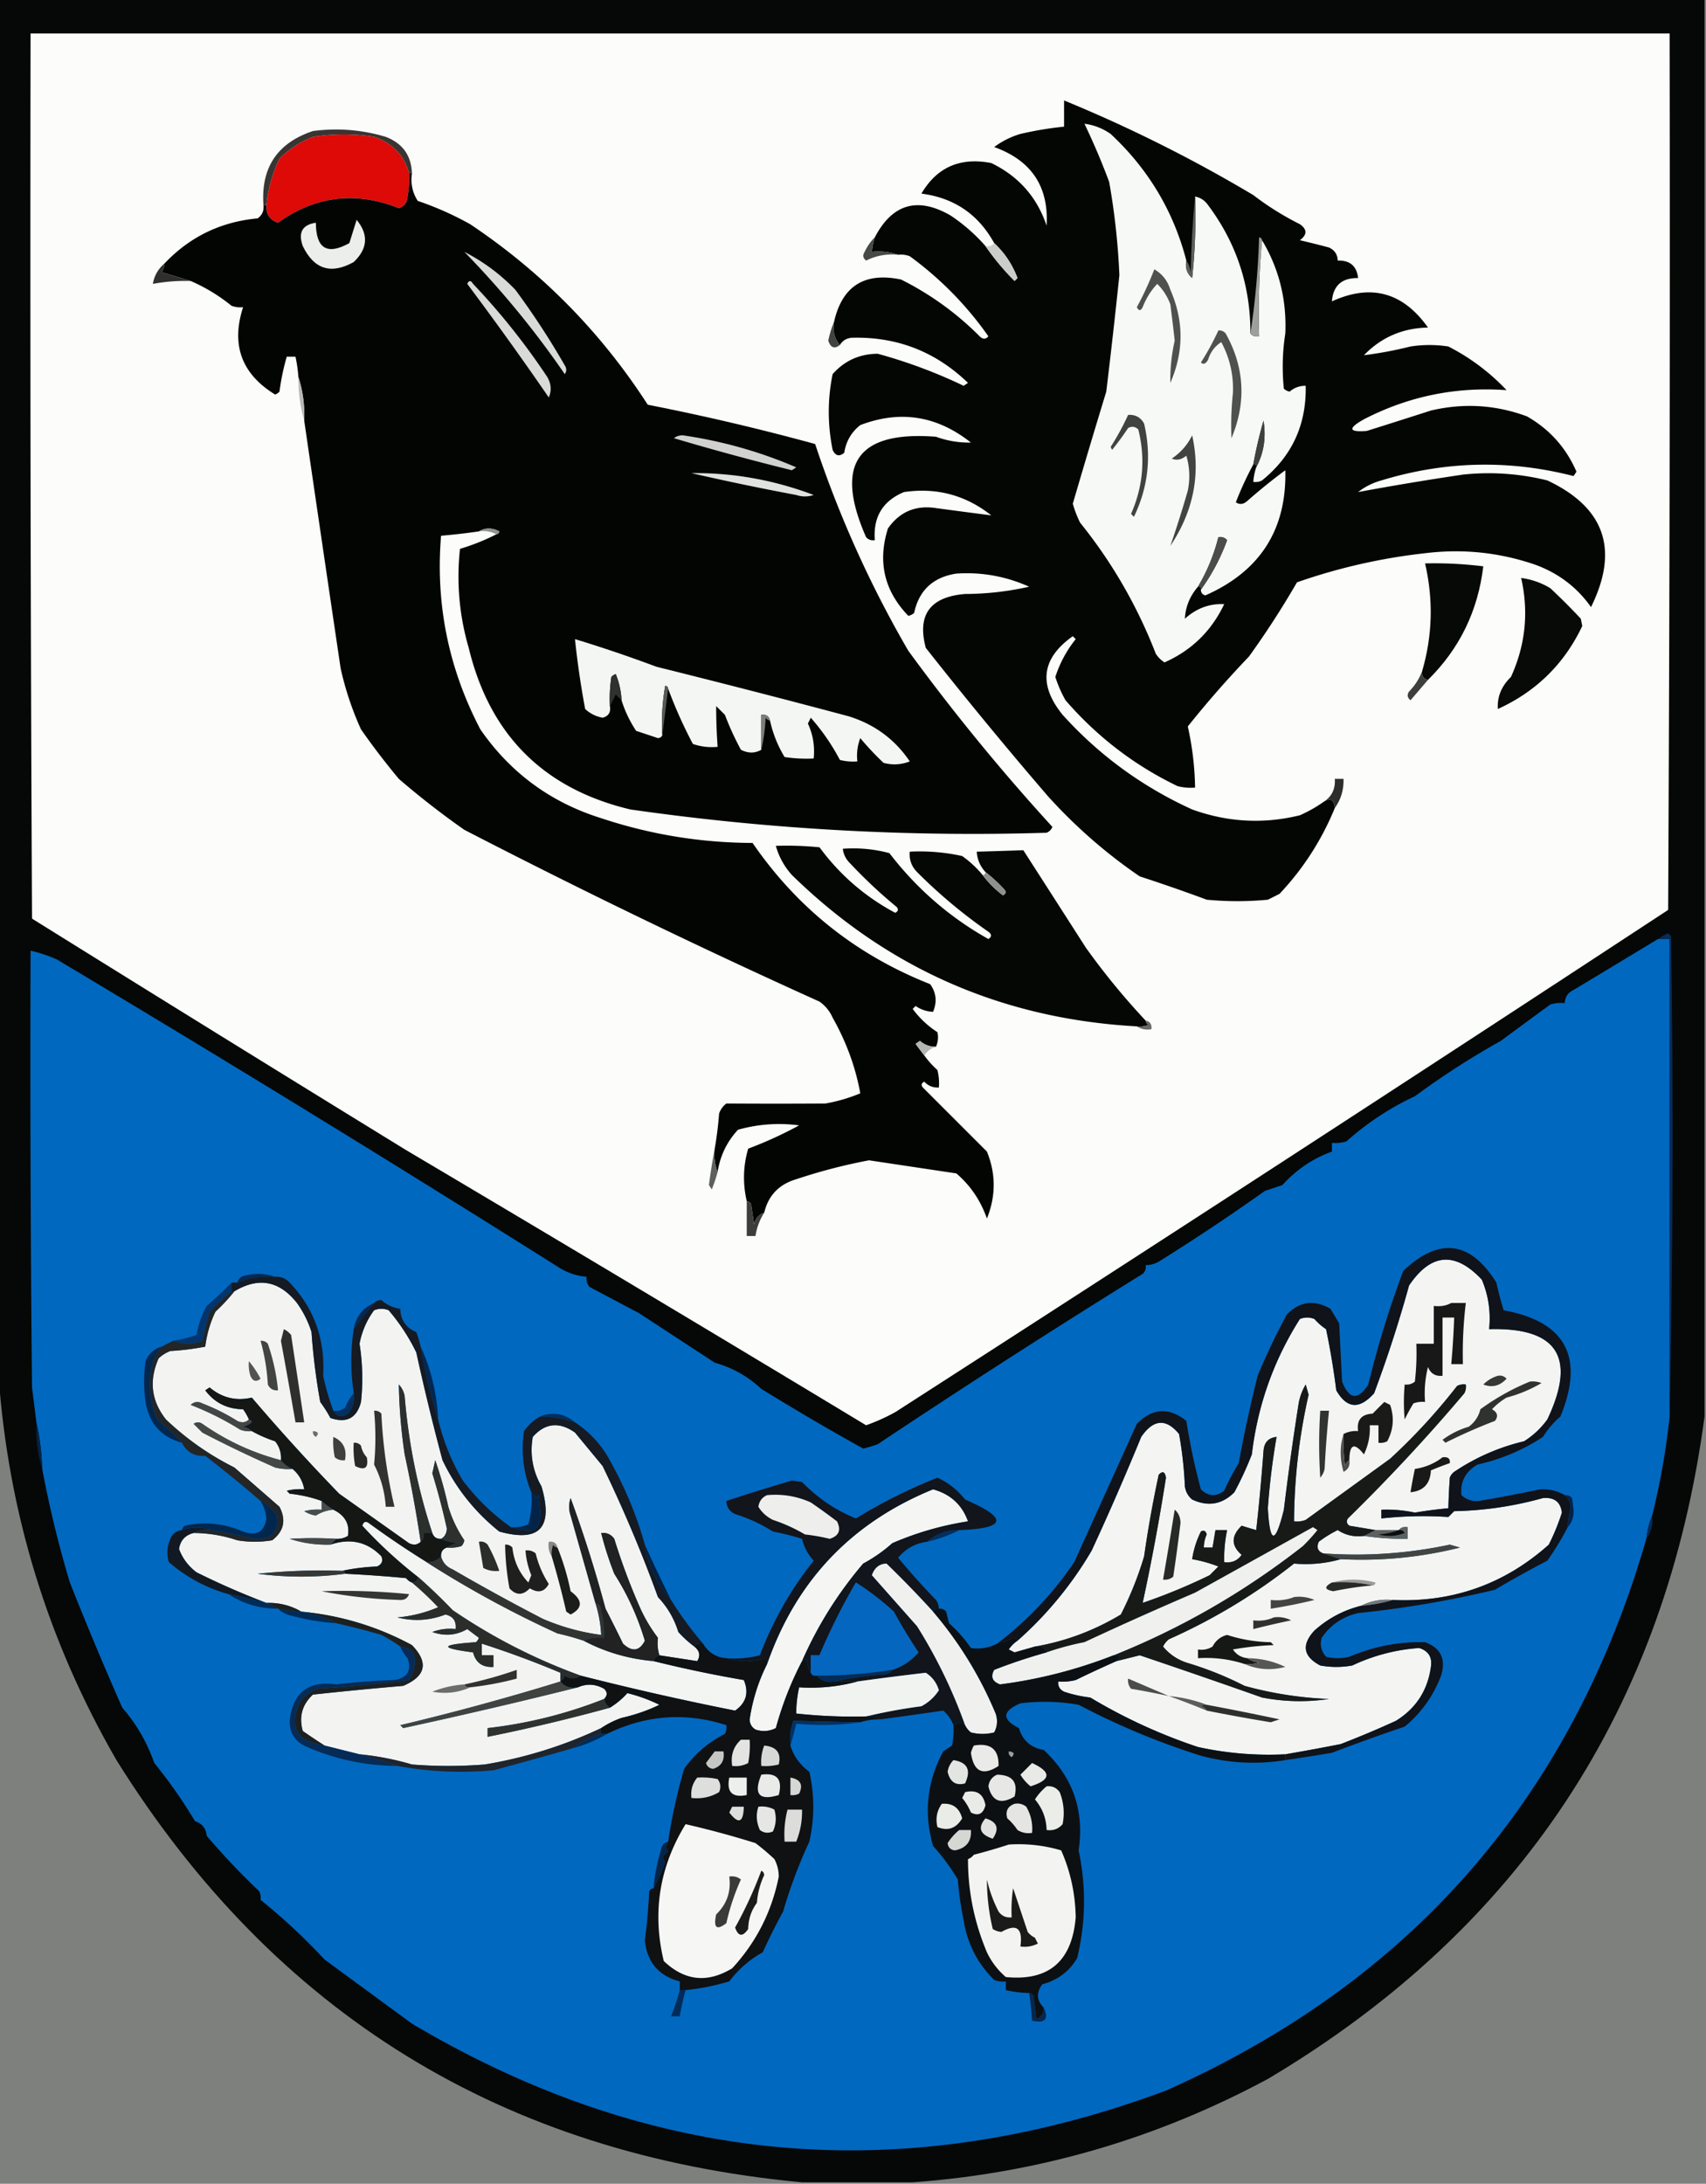<svg xmlns="http://www.w3.org/2000/svg" width="586" height="750" style="shape-rendering:geometricPrecision;text-rendering:geometricPrecision;image-rendering:optimizeQuality;fill-rule:evenodd;clip-rule:evenodd"><rect width="100%" height="100%" fill="#808080" stroke="none"/><path style="opacity:.989" fill="#050807" d="M-.5-.5h586v487c-13.368 100.164-63.368 175.997-150 227.5-38.256 20.559-78.922 32.393-122 35.5h-38c-102.638-9.55-181.138-57.883-235.5-145-23.627-40.913-37.127-84.913-40.5-132V-.5z"/><path style="opacity:1" fill="#fcfdfa" d="M10.5 11.5h563c.167 100.334 0 200.667-.5 301A34990.868 34990.868 0 0 1 307.5 485a67.101 67.101 0 0 1-10 4.5 22375.057 22375.057 0 0 0-158-94.5A25308.106 25308.106 0 0 1 11 315.5c-.5-101.333-.667-202.666-.5-304z"/><path style="opacity:1" fill="#040604" d="M454.5 275.5c2.372-1.648 3.706-.981 4 2-4.502 11.004-10.836 20.838-19 29.5l-4 2c-7 .667-14 .667-21 0a582.314 582.314 0 0 0-23-8c-11.529-7.87-22.029-17.036-31.5-27.5a1526.038 1526.038 0 0 1-42-51c-3.028-11.34 1.472-17.506 13.5-18.5a101.51 101.51 0 0 0 22-2.5c-7.984-3.581-16.318-5.081-25-4.5-7.986 1.224-12.82 5.724-14.5 13.5a3.943 3.943 0 0 1-2 1c-8.271-8.564-10.604-18.564-7-30 4.015-5.73 9.515-8.063 16.5-7 6.358.856 12.692 1.689 19 2.5-8.811-6.965-18.811-9.631-30-8-7.279 3.051-10.613 8.551-10 16.5-1.175.219-2.175-.114-3-1-11.05-25.106-3.05-36.606 24-34.5 3.911 1.415 7.911 2.082 12 2-11.641-9.231-24.308-11.231-38-6-3.07 2.427-4.904 5.594-5.5 9.5-1.714 1.425-3.047 1.092-4-1-1.758-8.729-1.758-17.396 0-26 4.096-4.63 9.263-6.964 15.5-7a174.394 174.394 0 0 1 29.5 11l1.5-1c-11.157-10.775-24.491-15.941-40-15.5-1.82.2-3.153 1.034-4 2.5-1.869-2.135-2.536-4.802-2-8 2.811-12.282 10.477-17.116 23-14.5a102.604 102.604 0 0 1 27 19.5c1.109 1.09 2.109 1.09 3 0a117.46 117.46 0 0 0-27-27.5 8.435 8.435 0 0 0-4-.5c-2.787-.977-5.787-1.31-9-1a20.691 20.691 0 0 1 1-5c6.027-11.507 14.694-14.007 26-7.5a60.467 60.467 0 0 1 12 10.5 85.824 85.824 0 0 0 10 12l1-1c-1.764-4.68-4.431-8.68-8-12-5.442-9.89-13.775-15.556-25-17 5.328-9.074 13.328-12.574 24-10.5 9.374 4.537 15.707 11.704 19 21.5.788-13.402-5.212-22.402-18-27a28.522 28.522 0 0 1 9-4.5 118.88 118.88 0 0 1 15-2.5v-9a492.72 492.72 0 0 1 65 32.5 98.654 98.654 0 0 0 16 10c2.544 1.775 2.544 3.608 0 5.5 3.348.787 6.682 1.62 10 2.5 1.939.908 2.939 2.408 3 4.5 4.193-.138 6.527 1.862 7 6-5.568-.094-8.568 2.573-9 8 13.431-6.127 24.431-3.127 33 9-8.689.169-16.022 3.336-22 9.5a132.98 132.98 0 0 0 16-3 42.479 42.479 0 0 1 13 0 73.264 73.264 0 0 1 20 15c-17.312-1.254-33.645 2.08-49 10-5.605 3.165-5.272 4.499 1 4a3582.233 3582.233 0 0 0 22-7c11.233-2.648 22.233-1.982 33 2 7.79 4.455 13.456 10.788 17 19l-1 1.5c-22.114-5.676-44.114-5.176-66 1.5a22.573 22.573 0 0 0-8 4c11.88-2.202 23.88-4.202 36-6a83.562 83.562 0 0 1 29 2c19.747 9.296 24.747 23.796 15 43.5-4.738-6.726-11.071-11.56-19-14.5-12.309-4.266-24.975-5.599-38-4a199.577 199.577 0 0 0-44 10 300.72 300.72 0 0 1-16.5 25.5 356.549 356.549 0 0 0-21 24 102.683 102.683 0 0 1 2.5 21 18.453 18.453 0 0 1-6-.5c-14.807-7.125-27.64-16.959-38.5-29.5a42.597 42.597 0 0 1-3.5-8 40.893 40.893 0 0 1 7-13l-1-1c-10.742 7.599-11.909 16.599-3.5 27 12.564 13.891 27.397 24.724 44.5 32.5 12.183 4.401 24.516 5.068 37 2a47 47 0 0 0 8-4.5z"/><path style="opacity:1" fill="#f7f9f6" d="M407.5 89.5c-.449 2.478.217 4.478 2 6a196.866 196.866 0 0 0 1-28c1.871.359 3.371 1.359 4.5 3 9.729 13.02 14.562 27.687 14.5 44 .709.904 1.709 1.237 3 1-.328-11.179.005-22.18 1-33 5.82 9.731 8.486 20.398 8 32a73.625 73.625 0 0 0-.5 19 3.943 3.943 0 0 0 2 1c1.567-1.356 3.4-2.023 5.5-2 .275 13.371-4.725 24.204-15 32.5a4.934 4.934 0 0 1-3 .5 20.69 20.69 0 0 1 1-5c2.609-4.927 3.442-10.261 2.5-16a160.344 160.344 0 0 0-3.5 15 116.083 116.083 0 0 0-6 13c1.29.908 2.623.741 4-.5 4.189-3.69 8.522-7.19 13-10.5.494 20.369-8.672 34.702-27.5 43-1.03-.336-1.53-1.003-1.5-2 3.752-5.167 6.752-10.833 9-17-.825-.886-1.825-1.219-3-1a63.088 63.088 0 0 1-7 17c-2.79 3.219-4.29 6.885-4.5 11 3.981-3.595 8.481-5.261 13.5-5-4.375 9.208-11.208 15.875-20.5 20a9.568 9.568 0 0 1-3-3c-6.366-16.407-15.032-31.407-26-45a38.284 38.284 0 0 1-2.5-6.5 3254.204 3254.204 0 0 1 11.5-38.5 2455.108 2455.108 0 0 0 4.5-40 242.372 242.372 0 0 0-3.5-32 235.713 235.713 0 0 0-8.5-20c3.265.418 6.265 1.585 9 3.5 12.94 12.063 21.607 26.563 26 43.5z"/><path style="opacity:1" fill="#dd0a07" d="M140.5 59.5a32.462 32.462 0 0 1-.5 8c-.118 2.073-1.118 3.407-3 4-14.807-5.89-28.64-4.224-41.5 5-2.8-.912-4.133-2.912-4-6 .539-5.474 2.039-10.807 4.5-16a32.807 32.807 0 0 1 11.5-7.5c7.154-1.1 14.154-1.1 21 0 6.316 2.145 10.316 6.312 12 12.5z"/><path style="opacity:1" fill="#383533" d="M141.5 59.5h-1c-1.684-6.188-5.684-10.355-12-12.5-6.846-1.1-13.846-1.1-21 0A32.807 32.807 0 0 0 96 54.5c-2.461 5.193-3.961 10.526-4.5 16h-1c-.922-12.909 4.745-21.409 17-25.5 8.51-1.114 16.844-.448 25 2 5.762 2.205 8.762 6.372 9 12.5z"/><path style="opacity:1" fill="#030503" d="M140.5 59.5h1c-.506 3.507.16 6.674 2 9.5a108.215 108.215 0 0 1 18 8c24.63 16.473 44.963 37.14 61 62a803.009 803.009 0 0 1 57.5 13.5 377.861 377.861 0 0 0 32 71 710.659 710.659 0 0 0 49.5 60.5c-.405.945-1.072 1.612-2 2a826.953 826.953 0 0 1-143-8c-29.768-7.102-48.268-25.602-55.5-55.5-3.244-11.124-4.244-22.457-3-34a73.747 73.747 0 0 0 12.5-5c.543-.06.876-.393 1-1-2.473-1.297-4.807-1.297-7 0a213.816 213.816 0 0 1-13 1.5c-1.931 23.446 2.569 45.612 13.5 66.5 10.319 14.913 24.152 25.08 41.5 30.5 16.88 5.609 34.213 8.443 52 8.5 15.357 22.355 35.691 38.522 61 48.5 2.103 2.923 2.436 6.09 1 9.5-2.177-.086-4.177-.753-6-2l-1 1a32.337 32.337 0 0 0 8.5 8c.384 1.697.218 3.363-.5 5-2.1.023-3.933-.644-5.5-2l-1.5 1a173.55 173.55 0 0 0 3 4 31.447 31.447 0 0 0 4.5 5c.495 1.973.662 3.973.5 6-1.984.117-3.65-.55-5-2-1.021.502-1.188 1.168-.5 2l22 22c3.101 7.608 3.101 15.275 0 23-2.166-6.194-5.666-11.36-10.5-15.5a775454.23 775454.23 0 0 1-30-4.5 189.886 189.886 0 0 0-25 6.5c-5.916 1.748-9.583 5.581-11 11.5-1.835.622-3.002 1.956-3.5 4l-1-7c-.383-.556-.883-.889-1.5-1-1.4-6.083-1.233-12.083.5-18a138.215 138.215 0 0 0 17.5-8c-7.071-.938-14.071-.438-21 1.5-3.808 4.117-6.142 8.95-7 14.5-.973-2.448-1.306-5.115-1-8a121.682 121.682 0 0 0 1.5-12 6.978 6.978 0 0 1 2.5-3.5c11.331.074 22.664.074 34 0a56.467 56.467 0 0 0 12-3.5c-1.61-8.954-4.777-17.62-9.5-26a13.192 13.192 0 0 0-4.5-5.5 2570.89 2570.89 0 0 1-122-59 284 284 0 0 1-22.5-17.5 252.895 252.895 0 0 1-13-17 105.59 105.59 0 0 1-7-21 36118.702 36118.702 0 0 1-12.5-85c.198-5.25-.469-10.25-2-15a51.569 51.569 0 0 0-1-7h-3a79.893 79.893 0 0 0-2.5 12 3.647 3.647 0 0 1-1.5 1c-11.522-7.056-15.189-17.056-11-30a8.43 8.43 0 0 1-4-.5 60.177 60.177 0 0 0-14-8.5 811.872 811.872 0 0 0-10-3 5.576 5.576 0 0 0 1-3c8.671-9.168 19.338-14.335 32-15.5 1.537-1.11 2.204-2.61 2-4.5h1c-.133 3.088 1.2 5.088 4 6 12.86-9.224 26.693-10.89 41.5-5 1.882-.593 2.882-1.927 3-4 .497-2.646.664-5.313.5-8z"/><path style="opacity:1" fill="#eceeeb" d="M122.5 75.5c4.162 5.065 3.828 9.898-1 14.5-7.794 4.35-13.628 2.518-17.5-5.5-1.651-4.66-.151-7.326 4.5-8 .036 8.893 3.869 11.226 11.5 7 .84-2.702 1.673-5.368 2.5-8z"/><path style="opacity:1" fill="#474946" d="M300.5 81.5a20.691 20.691 0 0 0-1 5c3.213-.31 6.213.023 9 1-3.883-.39-7.55.276-11 2-1.083-.865-1.249-1.865-.5-3 .902-1.93 2.069-3.597 3.5-5z"/><path style="opacity:1" fill="#cbcdca" d="M341.5 83.5c3.569 3.32 6.236 7.32 8 12l-1 1a85.824 85.824 0 0 1-10-12c1.291.237 2.291-.096 3-1z"/><path style="opacity:1" fill="#5d5f5c" d="M410.5 67.5c.332 9.357-.002 18.69-1 28-1.783-1.522-2.449-3.522-2-6 .79 1.109 1.29 2.442 1.5 4 .17-8.843.67-17.51 1.5-26z"/><path style="opacity:1" fill="#dadbd8" d="M159.5 86.5c6.501 3.32 12.334 7.654 17.5 13a266.825 266.825 0 0 1 17 26c.667 1 .667 2 0 3a314.72 314.72 0 0 0-34.5-42z"/><path style="opacity:1" fill="#2f302e" d="M56.5 90.5a5.576 5.576 0 0 1-1 3 811.872 811.872 0 0 1 10 3 61.253 61.253 0 0 0-13 1c.498-2.826 1.831-5.16 4-7z"/><path style="opacity:1" fill="#4f514e" d="M396.5 92.5c2.704 1.55 4.537 3.883 5.5 7 4.666 10.661 4.666 21.328 0 32a61.207 61.207 0 0 1 1.5-14.5 639.587 639.587 0 0 0-1.5-12.5c-1.015-2.71-2.515-5.043-4.5-7-2.153 2.294-3.82 4.96-5 8-.667 1.333-1.333 1.333-2 0 2.31-4.281 4.31-8.614 6-13z"/><path style="opacity:1" fill="#9d9f9c" d="M433.5 82.5c-.995 10.82-1.328 21.821-1 33-1.291.237-2.291-.096-3-1 1.654-10.636 2.654-21.636 3-33 .607.124.94.457 1 1z"/><path style="opacity:1" fill="#dadbd8" d="M160.5 97.5c.577-1.273 1.243-1.273 2 0a234.394 234.394 0 0 1 25.5 32c1.345 2.33 1.512 4.663.5 7a1188.48 1188.48 0 0 0-28-39z"/><path style="opacity:1" fill="#414340" d="M286.5 110.5c-.536 3.198.131 5.865 2 8-1.877 1.428-3.211.928-4-1.5.49-2.346 1.157-4.513 2-6.5z"/><path style="opacity:1" fill="#4f514e" d="M418.5 113.5c.996-.086 1.829.248 2.5 1 6.497 11.646 7.163 23.646 2 36a106.445 106.445 0 0 1 .5-15.5c.255-6.23-1.078-12.063-4-17.5-2.218 1.424-3.718 3.424-4.5 6-.811 1.46-1.645 1.793-2.5 1a88.602 88.602 0 0 0 6-11z"/><path style="opacity:1" fill="#b7b9b6" d="M102.5 129.5c1.531 4.75 2.198 9.75 2 15-1.389-4.769-2.056-9.769-2-15z"/><path style="opacity:1" fill="#d1d2cf" d="M231.5 150.5c.774-.647 1.774-.98 3-1 13.547 1.968 26.547 5.635 39 11l-1.5 1a880.423 880.423 0 0 1-40.5-11z"/><path style="opacity:1" fill="#40413f" d="M431.5 160.5c0-.667-.333-1-1-1a160.344 160.344 0 0 1 3.5-15c.942 5.739.109 11.073-2.5 16z"/><path style="opacity:1" fill="#414340" d="M387.5 142.5c2.481-.177 4.314.823 5.5 3 2.589 11.11 1.423 21.777-3.5 32l-1-1c4.146-9.383 4.98-19.049 2.5-29-1.049-1.017-2.216-1.184-3.5-.5a95.523 95.523 0 0 1-5.5 7.5l-.5-1a88.602 88.602 0 0 0 6-11z"/><path style="opacity:1" fill="#e1e2df" d="M237.5 162.5c14.264-.185 28.264 2.315 42 7.5-2 .667-4 .667-6 0a912.574 912.574 0 0 1-36-7.5z"/><path style="opacity:1" fill="#424441" d="M409.5 149.5c2.972 13.385.472 26.052-7.5 38a373.506 373.506 0 0 0 6-19c.827-4.041.66-8.041-.5-12-1.669 1.39-3.336 1.723-5 1 3.095-2.089 5.429-4.756 7-8z"/><path style="opacity:1" fill="#90928f" d="M164.5 182.5c2.193-1.297 4.527-1.297 7 0-.124.607-.457.94-1 1-1.765-.961-3.765-1.295-6-1z"/><path style="opacity:1" fill="#4c4d4b" d="M412.5 202.5c0-.667-.333-1-1-1a63.088 63.088 0 0 0 7-17c1.175-.219 2.175.114 3 1-2.248 6.167-5.248 11.833-9 17z"/><path style="opacity:1" fill="#070907" d="M490.5 233.5c-1.548-.321-2.215-1.321-2-3 3.56-12.208 3.893-24.541 1-37 6.702-.164 13.369.169 20 1-1.826 15.316-8.159 28.316-19 39z"/><path style="opacity:1" fill="#080a08" d="M522.5 198.5a25.64 25.64 0 0 1 10 3.5c3.64 3.395 7.14 6.895 10.5 10.5l.5 2.5c-6.173 13.006-15.839 22.506-29 28.5-.264-4.171 1.236-7.838 4.5-11 4.995-10.964 6.162-22.297 3.5-34z"/><path style="opacity:1" fill="#f4f6f3" d="M264.5 247.5c-.321-1.548-1.321-2.215-3-2v12c-2.194 1.266-4.528 1.266-7 0a98.031 98.031 0 0 1-5.5-12l-3-3c-.005 4.647.162 9.314.5 14-2.948.277-5.781-.056-8.5-1a156.108 156.108 0 0 1-8.5-19c-.06-.543-.393-.876-1-1a73.133 73.133 0 0 0-1 17c-.235.597-.735.93-1.5 1l-7.5-2.5c-2.192-3.324-3.859-6.824-5-10.5a27.285 27.285 0 0 0-2-9 3.647 3.647 0 0 0-1.5 1 50.464 50.464 0 0 0-.5 10c.353 2.135-.48 3.468-2.5 4-2.316-.434-4.316-1.434-6-3a297.36 297.36 0 0 1-3.5-24 472.914 472.914 0 0 1 28 9.5 3926.145 3926.145 0 0 1 66 17c8.896 2.764 15.896 7.93 21 15.5-2.946 1.155-5.946 1.321-9 .5a96.005 96.005 0 0 1-8-8.5 16.873 16.873 0 0 0-1 8 18.453 18.453 0 0 1-6-.5 73.883 73.883 0 0 0-10-14.5l-1 2c1.753 3.746 2.42 7.746 2 12a50.464 50.464 0 0 1-10-.5 41.018 41.018 0 0 1-5-12.5z"/><path style="opacity:1" fill="#3d3f3c" d="M488.5 230.5c-.215 1.679.452 2.679 2 3a2968.346 2968.346 0 0 1-6 7c-1.083-.865-1.249-1.865-.5-3 2.036-2.092 3.536-4.426 4.5-7z"/><path style="opacity:1" fill="#2f312e" d="M213.5 240.5a31.147 31.147 0 0 1-2-2 71.254 71.254 0 0 1-2 4c-.165-3.35.002-6.683.5-10a3.647 3.647 0 0 1 1.5-1 27.285 27.285 0 0 1 2 9z"/><path style="opacity:1" fill="#575956" d="m229.5 236.5-2 16a73.133 73.133 0 0 1 1-17c.607.124.94.457 1 1z"/><path style="opacity:1" fill="#7b7d7a" d="M264.5 247.5c-.617-.111-1.117-.444-1.5-1-.177 3.856-.677 7.523-1.5 11v-12c1.679-.215 2.679.452 3 2z"/><path style="opacity:1" fill="#2d2e2c" d="M458.5 277.5c-.294-2.981-1.628-3.648-4-2 2.907-1.815 4.241-4.481 4-8h3c.105 3.758-.895 7.092-3 10z"/><path style="opacity:1" fill="#050705" d="M337.5 300.5a34.807 34.807 0 0 0 7 7c1.021-.502 1.188-1.168.5-2a54.53 54.53 0 0 0-6.5-6c-1.819-1.972-2.819-4.305-3-7 5.367-.141 10.701-.308 16-.5a17585.995 17585.995 0 0 1 21.5 33.5 245.943 245.943 0 0 0 20.5 25c.111.617.444 1.117 1 1.5a8.43 8.43 0 0 1-4 .5c-46.157-2.539-85.657-19.872-118.5-52-2.639-2.95-4.473-6.283-5.5-10a112.97 112.97 0 0 1 15 .5c6.967 9.467 15.634 16.967 26 22.5 1.021-.502 1.188-1.168.5-2a169.323 169.323 0 0 1-16-15c-1.438-1.4-2.271-3.067-2.5-5 5.459-.397 10.792.103 16 1.5 9.363 12.202 20.696 22.036 34 29.5 1.211-.774 1.211-1.607 0-2.5a177.26 177.26 0 0 1-24.5-20.5c-1.903-1.941-2.736-4.274-2.5-7a67.63 67.63 0 0 1 18 1.5c2.675 1.906 5.008 4.072 7 6.5z"/><path style="opacity:1" fill="#8e908c" d="M338.5 299.5a54.53 54.53 0 0 1 6.5 6c.688.832.521 1.498-.5 2a34.807 34.807 0 0 1-7-7c.667 0 1-.333 1-1z"/><path style="opacity:1" fill="#0168c0" d="M569.5 322.5h4v164a245.139 245.139 0 0 1-6 34c-1.031 2.461-1.698 5.127-2 8-25.628 88.765-80.628 151.932-165 189.5-90.227 33.608-176.56 25.942-259-23a23639.895 23639.895 0 0 1-30-22c-7.016-7.528-14.35-14.361-22-20.5a4.932 4.932 0 0 0-.5-3 243.537 243.537 0 0 1-18-19c-.227-2.56-1.56-4.226-4-5a169.86 169.86 0 0 0-14-20c-2.505-7.132-6.171-13.466-11-19a1217.917 1217.917 0 0 1-18-43 378.613 378.613 0 0 1-9.5-39c-.168-5.534-.835-10.867-2-16l-1.5-12c-.5-49.999-.667-99.999-.5-150a48.925 48.925 0 0 1 9 3 8479.053 8479.053 0 0 1 172 105.5c3.061 2.035 6.395 3.201 10 3.5-.17 1.322.163 2.489 1 3.5l17 9 26 17c6.034 1.689 11.368 4.689 16 9a860.21 860.21 0 0 0 35 20.5 43.145 43.145 0 0 0 5-1.5 3282.346 3282.346 0 0 1 91-58.5c.886-.825 1.219-1.825 1-3 1.808.009 3.475-.491 5-1.5a730.161 730.161 0 0 0 36-24l6-2c4.751-5.263 10.418-9.096 17-11.5v-3a12.93 12.93 0 0 0 5-.5c7.038-6.303 14.871-11.469 23.5-15.5a278.143 278.143 0 0 1 29.5-19 5778.067 5778.067 0 0 1 17-12.5 12.93 12.93 0 0 1 5-.5c.061-2.092 1.061-3.592 3-4.5 9.774-5.877 19.44-11.71 29-17.5z"/><path style="opacity:1" fill="#686967" d="M393.5 350.5c1.548.321 2.215 1.321 2 3-1.915.284-3.581-.049-5-1a8.43 8.43 0 0 0 4-.5c-.556-.383-.889-.883-1-1.5z"/><path style="opacity:1" fill="#b5b7b3" d="M321.5 359.5c-1.719.522-3.052 1.522-4 3a173.55 173.55 0 0 1-3-4l1.5-1c1.567 1.356 3.4 2.023 5.5 2z"/><path style="opacity:1" fill="#5e605d" d="M245.5 394.5c-.306 2.885.027 5.552 1 8a54.237 54.237 0 0 1-2 6l-1-1.5c.58-4.316 1.247-8.483 2-12.5z"/><path style="opacity:1" fill="#3d3e3c" d="M256.5 412.5c.617.111 1.117.444 1.5 1l1 7c.498-2.044 1.665-3.378 3.5-4a20.532 20.532 0 0 0-3 8h-3v-12z"/><path style="opacity:1" fill="#f4f5f2" d="M478.5 549.5c-3.989-.384-7.655.283-11 2-6.003 1.503-11.337 4.336-16 8.5-4.531 4.919-3.864 8.919 2 12 3.667.667 7.333.667 11 0 7.344-3.452 15.011-5.452 23-6 3.183 1.018 4.516 3.185 4 6.5-1.11 8.057-5.11 14.224-12 18.5a337.947 337.947 0 0 1-19 8 789.802 789.802 0 0 1-19 3.5 113.791 113.791 0 0 1-30-2.5 186.182 186.182 0 0 1-37-17 43.073 43.073 0 0 1-9-2c-1.473-.71-2.14-1.876-2-3.5a18.453 18.453 0 0 0 6-.5 393.559 393.559 0 0 1 14-6.5l8-2a3109.715 3109.715 0 0 1 42 14.5 67.777 67.777 0 0 0 23 .5 127.423 127.423 0 0 1-29-4.5 117.18 117.18 0 0 0-20-8c-3.226-1.106-5.893-2.939-8-5.5a7.248 7.248 0 0 1 2-2.5c15.464-6.894 29.798-15.561 43-26 5.48.48 10.813-.02 16-1.5 13.909.689 27.576-.644 41-4l-3.5-1c-14.387 3.059-28.887 4.059-43.5 3-1.844-.704-2.344-2.037-1.5-4a40.796 40.796 0 0 1 6.5-4c2.693 1.77 5.693 2.437 9 2a89.41 89.41 0 0 0 15 1v-4c-1.291-.237-2.291.096-3 1h-8l-9-1.5c-.951-.718-1.117-1.551-.5-2.5a624.787 624.787 0 0 0 40-43 4.934 4.934 0 0 0 .5-3 4.934 4.934 0 0 0-3 .5 204.483 204.483 0 0 1-23 25l-29 21a8.43 8.43 0 0 1-4 .5 201.298 201.298 0 0 1 5-43.5l-1-3.5a18.986 18.986 0 0 0-2.5 7 991.786 991.786 0 0 0-5 36c-2.976 12.023-4.809 11.856-5.5-.5a241.828 241.828 0 0 1 3-24.5c-2.846.309-4.346 1.975-4.5 5a735.352 735.352 0 0 1-2.5 27 198.162 198.162 0 0 1-5-1.5c-3.652 3.509-3.652 6.843 0 10-1.444 2.034-3.444 2.868-6 2.5a49.369 49.369 0 0 1 1-11h-4l-1 6h-3c.019-1.56.352-3.06 1-4.5-.35-1.257-1.017-1.591-2-1a31.557 31.557 0 0 0-3 9.5 45.8 45.8 0 0 1 9 2.5l-3 3a200.2 200.2 0 0 1-23 9.5 766.726 766.726 0 0 0 8-43c-.324-2.069-1.158-2.402-2.5-1a407.005 407.005 0 0 0-5 28 117.426 117.426 0 0 1-8 20c-9.243 5.551-19.077 9.217-29.5 11-2.316.66-4.649 1.327-7 2l-2-1c.84-1.235 1.84-2.235 3-3a126.769 126.769 0 0 0 25.5-31 980.822 980.822 0 0 0 17-39c4.189-6.103 8.522-6.436 13-1a133.602 133.602 0 0 1 2 18c.273 1.829 1.107 3.329 2.5 4.5 5.466 2.548 10.3 1.714 14.5-2.5a115.377 115.377 0 0 0 6-13c1.994-16.805 7.494-32.305 16.5-46.5 1.667-.667 3.333-.667 5 0a19.887 19.887 0 0 0 4 3.5 260.745 260.745 0 0 1 3.5 21c3.635 6.322 7.969 6.655 13 1a440.06 440.06 0 0 0 12-37c7.514-11.122 15.848-11.788 25-2 2.278 5.4 3.111 11.066 2.5 17 23.461-.664 30.127 9.669 20 31a28.57 28.57 0 0 1-8 7.5 72.695 72.695 0 0 0-24 10.5 4.457 4.457 0 0 0-1.5 2c-.25 3.638-.417 7.138-.5 10.5-3.854.354-7.688.854-11.5 1.5a46.563 46.563 0 0 0-11.5-1v3a131.964 131.964 0 0 1 23-.5l2-2a121.522 121.522 0 0 0 30.5-4.5c3.883-.33 6.05 1.337 6.5 5a76.271 76.271 0 0 1-4.5 11c-15.185 13.563-33.018 19.896-53.5 19z"/><path style="opacity:1" fill="#012955" d="M94.5 438.5c-4.536-.35-8.87.317-13 2 .38-1.431 1.38-2.264 3-2.5 3.527-.808 6.86-.641 10 .5z"/><path style="opacity:1" fill="#f3f4f1" d="M238.5 565.5c1.819 1.436 2.152 3.103 1 5-4.363-.668-8.697-1.334-13-2-.589-1.898-.756-3.898-.5-6a52.475 52.475 0 0 1-6-10 217.56 217.56 0 0 1-9-24c-1.11-1.537-2.61-2.203-4.5-2a115.813 115.813 0 0 0 4.5 14c4.544 7.105 8.044 14.771 10.5 23-1.854 3.598-4.354 3.932-7.5 1a588.415 588.415 0 0 0-6-12 447.578 447.578 0 0 0-12-38c-.667 2-.667 4 0 6 2.839 10.026 5.672 20.026 8.5 30a43.145 43.145 0 0 1 2 11c-6.83-.876-13.497-2.71-20-5.5a707.905 707.905 0 0 1-31-17c-2.135-.876-3.469-2.376-4-4.5-.073-1.527.594-2.527 2-3a12.93 12.93 0 0 0 5-.5 3.943 3.943 0 0 0 1-2c-2.397-3.505-4.231-7.339-5.5-11.5a140.093 140.093 0 0 0-4.5-16l-1 4.5a246.698 246.698 0 0 1 5 19c-.108 1.681-.775 2.848-2 3.5-1.527.073-2.527-.594-3-2-5.002-15.177-8.169-30.843-9.5-47-.29-1.544-.956-2.877-2-4a182.02 182.02 0 0 0 2 24 472.692 472.692 0 0 1 5.5 30c-1.101 1.098-2.434 1.265-4 .5l-24-17a699.134 699.134 0 0 1-30-33c-5.398 1.253-10.232.086-14.5-3.5l-1.5 1c3.224 4.279 7.557 6.445 13 6.5a18.489 18.489 0 0 1 2 3.5c-1.1 1.098-2.434 1.265-4 .5a69.72 69.72 0 0 0-12-6c-1.444-.781-2.777-.614-4 .5a101.225 101.225 0 0 1 17 8.5 8.43 8.43 0 0 0 4 .5c2.46 1.391 5.126 2.558 8 3.5 1.516 1.897 2.183 4.064 2 6.5-9.738-2.535-18.738-6.702-27-12.5-1-.667-2-.667-3 0l3 3a428.914 428.914 0 0 0 25 12c1.973.495 3.973.662 6 .5 2.169 1.84 3.502 4.174 4 7a18.453 18.453 0 0 0-6 .5l1 1c3.892.419 7.558 1.252 11 2.5v3a18.453 18.453 0 0 0-6 .5 10.258 10.258 0 0 0 4 1.5 13.139 13.139 0 0 1 6-2c4.034 1.959 5.701 4.959 5 9a6.846 6.846 0 0 1-4 1 134.283 134.283 0 0 0-16 0 40.601 40.601 0 0 0 14 2c6.854-2.313 12.687-.979 17.5 4 .658 1.608.158 2.775-1.5 3.5-4.188.176-8.188.676-12 1.5a211.15 211.15 0 0 0-29 1c10.06 1.306 20.06 1.306 30 0 7.007.334 14.007.834 21 1.5.544.717 1.211 1.217 2 1.5a106.308 106.308 0 0 1 9 8.5c-4.414 1.885-9.081 3.052-14 3.5 5.608 1.413 11.108 1.08 16.5-1 2.633.589 3.8 2.256 3.5 5a16.873 16.873 0 0 0-8 1c4.229 1.509 8.229 1.176 12-1l4 3a3.647 3.647 0 0 1-1 1.5c-12.379.831-12.713 1.998-1 3.5.886 3.537 3.219 5.204 7 5v-4h-4v-4a328.13 328.13 0 0 1 27 10v3a872.104 872.104 0 0 1-55 15l1 1a1978.165 1978.165 0 0 0 60-14c3.044-1.329 6.044-1.163 9 .5 1.184 1.145 1.184 2.312 0 3.5a155.98 155.98 0 0 1-40 10v3a628.73 628.73 0 0 0 42-10 27.555 27.555 0 0 0 6-5 54.199 54.199 0 0 1 11 4c-4.027 1.955-8.36 3.455-13 4.5a30.66 30.66 0 0 0-7 3.5c-12.707 6.013-26.041 10.18-40 12.5-8.333.667-16.667.667-25 0a95.639 95.639 0 0 0-18-3.5l-12-3a228.658 228.658 0 0 1-7.5-5c-1.369-4.937-.203-9.104 3.5-12.5a1335.604 1335.604 0 0 1 31-3c7.8-3.336 8.8-8.003 3-14-11.798-6.382-24.465-10.215-38-11.5-3.612-2.115-7.612-3.115-12-3a263.673 263.673 0 0 1-24-10.5c-2.825-2.143-4.825-4.81-6-8 .431-2.932 2.098-4.766 5-5.5a47.763 47.763 0 0 1 15 2.5c4 .667 8 .667 12 0 4.025-3.124 4.858-6.958 2.5-11.5L80.5 504A96.477 96.477 0 0 1 57 487.5c-5.053-6.384-5.887-13.384-2.5-21a12.409 12.409 0 0 1 4-2.5 89.477 89.477 0 0 0 12-1.5c.523-4.21 1.69-8.21 3.5-12a63.697 63.697 0 0 0 6.5-7c8.29-4.985 15.457-3.651 21.5 4a35.145 35.145 0 0 1 5 10 222.093 222.093 0 0 0 3 24 47.02 47.02 0 0 1 3.5 5.5c5.542 1.892 9.042.059 10.5-5.5a76.024 76.024 0 0 0-.5-20c.798-4.233 2.465-8.067 5-11.5 1.667-.667 3.333-.667 5 0a67.394 67.394 0 0 1 9.5 14.5 810.467 810.467 0 0 0 9 37c4.603 9.611 11.103 17.778 19.5 24.5 13.821 3.84 18.654-1.326 14.5-15.5-3.034-5.306-4.034-10.973-3-17 4.269-4.797 9.103-5.297 14.5-1.5l9.5 11.5a478.017 478.017 0 0 1 19 45c3.259 3.424 5.592 7.424 7 12a38.47 38.47 0 0 0 5.5 5z"/><path style="opacity:1" fill="#101319" d="M537.5 513.5c1.315 1.167 1.981 2.667 2 4.5a29.495 29.495 0 0 0-1 6.5c-1.999 3.878-4.333 7.711-7 11.5a377.532 377.532 0 0 0-18 10 356.465 356.465 0 0 1-47 8c-5.335 1.241-9.502 4.074-12.5 8.5-.687 2.42-.187 4.587 1.5 6.5 2.667.667 5.333.667 8 0 8.349-3.567 17.016-5.234 26-5 5.406 1.98 7.239 5.814 5.5 11.5-2.639 6.965-6.805 12.798-12.5 17.5a671.047 671.047 0 0 0-25 9 717.696 717.696 0 0 1-16 2.5v-2a789.802 789.802 0 0 0 19-3.5 337.947 337.947 0 0 0 19-8c6.89-4.276 10.89-10.443 12-18.5.516-3.315-.817-5.482-4-6.5-7.989.548-15.656 2.548-23 6a30.485 30.485 0 0 1-11 0c-5.864-3.081-6.531-7.081-2-12 4.663-4.164 9.997-6.997 16-8.5 3.86-.308 7.526-.975 11-2 20.482.896 38.315-5.437 53.5-19a76.271 76.271 0 0 0 4.5-11c-.45-3.663-2.617-5.33-6.5-5a121.522 121.522 0 0 1-30.5 4.5l-2 2a131.964 131.964 0 0 0-23 .5v-3c3.875-.144 7.708.19 11.5 1a152.043 152.043 0 0 1 11.5-1.5c.083-3.362.25-6.862.5-10.5a4.457 4.457 0 0 1 1.5-2 72.695 72.695 0 0 1 24-10.5 28.57 28.57 0 0 0 8-7.5c10.127-21.331 3.461-31.664-20-31 .611-5.934-.222-11.6-2.5-17-9.152-9.788-17.486-9.122-25 2a440.06 440.06 0 0 1-12 37c-5.031 5.655-9.365 5.322-13-1a260.745 260.745 0 0 0-3.5-21 19.887 19.887 0 0 1-4-3.5c-1.667-.667-3.333-.667-5 0-9.006 14.195-14.506 29.695-16.5 46.5a115.377 115.377 0 0 1-6 13c-4.2 4.214-9.034 5.048-14.5 2.5-1.393-1.171-2.227-2.671-2.5-4.5a133.602 133.602 0 0 0-2-18c-4.478-5.436-8.811-5.103-13 1a980.822 980.822 0 0 1-17 39 126.769 126.769 0 0 1-25.5 31c-.235-.597-.735-.93-1.5-1a36.87 36.87 0 0 1-5.5 2c10.264-7.77 19.097-17.103 26.5-28l21.5-47.5c5.403-5.441 11.07-5.774 17-1a218.05 218.05 0 0 0 5 23.5c2.496 2.453 5.162 2.62 8 .5a82.85 82.85 0 0 1 5-9.5 464.885 464.885 0 0 1 6.5-30 218.375 218.375 0 0 1 10-21c4.423-4.569 9.423-5.236 15-2l3 5 1 20c2.438 6.197 5.438 6.531 9 1a337.453 337.453 0 0 1 12-39c12.341-11.707 23.007-10.374 32 4a119.041 119.041 0 0 0 2.5 9.5c21.338 3.93 27.838 16.097 19.5 36.5a29.964 29.964 0 0 0-6 7c-6.891 4.522-14.391 7.689-22.5 9.5-4.137 2.428-5.971 5.928-5.5 10.5 1.648 1.528 3.648 2.195 6 2a583.965 583.965 0 0 0 21-4c3.15-.14 5.983.527 8.5 2z"/><path style="opacity:1" fill="#171817" d="M498.5 447.5h5a145.035 145.035 0 0 0-1 21h-4c.48-5.322.813-10.655 1-16h-4v20c-2.412.256-4.079-.744-5-3a36.875 36.875 0 0 0-1 12 8.43 8.43 0 0 0-4 .5 60.667 60.667 0 0 0-3 5.5c-.358-3.901-.358-7.901 0-12 1.322.17 2.489-.163 3.5-1 .499-4.321.666-8.654.5-13h6v-13c2.235.295 4.235-.039 6-1z"/><path style="opacity:1" fill="#052c5a" d="M573.5 486.5v-164h-4a19.602 19.602 0 0 1 3.5-2l1 1c.832 55.168.665 110.168-.5 165z"/><path style="opacity:1" fill="#02356b" d="M79.5 440.5v3a73.44 73.44 0 0 0-7.5 7 163.053 163.053 0 0 0-2.5 10c-3.48 1.306-6.813 1.306-10 0a52.33 52.33 0 0 0 8-2 31.738 31.738 0 0 1 3.5-10 107.777 107.777 0 0 0 8.5-8z"/><path style="opacity:1" fill="#232526" d="M79.5 443.5h1a63.697 63.697 0 0 1-6.5 7 38.728 38.728 0 0 0-3.5 12 89.477 89.477 0 0 1-12 1.5 12.409 12.409 0 0 0-4 2.5c-3.387 7.616-2.553 14.616 2.5 21A96.477 96.477 0 0 0 80.5 504L96 517.5c2.358 4.542 1.525 8.376-2.5 11.5-4 .667-8 .667-12 0a47.763 47.763 0 0 0-15-2.5c1.765-.961 3.765-1.295 6-1 5.02.838 10.02 1.838 15 3 5.859.312 8.359-2.355 7.5-8-1.31-2.239-3.143-3.906-5.5-5a431.174 431.174 0 0 0-19-15.5c-3.72.24-6.387-1.26-8-4.5a120.388 120.388 0 0 0-8.5-8c-2.46-5.745-3.127-11.745-2-18 .666-2.666 1.833-5 3.5-7l4-2c3.187 1.306 6.52 1.306 10 0 .726-3.352 1.56-6.685 2.5-10a73.44 73.44 0 0 1 7.5-7z"/><path style="opacity:1" fill="#424441" d="M89.5 460.5c.996-.086 1.83.248 2.5 1a69.26 69.26 0 0 1 3.5 16c-1.624.14-2.79-.527-3.5-2a69.591 69.591 0 0 0-2.5-15z"/><path style="opacity:1" fill="#2f302e" d="M97.5 456.5c.958.453 1.792 1.119 2.5 2 1.506 10.017 3.006 20.017 4.5 30h-3a2597.41 2597.41 0 0 0-5-28c.346-1.349.679-2.683 1-4z"/><path style="opacity:1" fill="#525451" d="M85.5 467.5c1.507 1.789 2.84 3.789 4 6-1.507 1.239-2.674.905-3.5-1a12.935 12.935 0 0 1-.5-5z"/><path style="opacity:1" fill="#01274f" d="M55.5 462.5c-1.667 2-2.834 4.334-3.5 7-1.127 6.255-.46 12.255 2 18a120.388 120.388 0 0 1 8.5 8c-7.123-1.96-11.29-6.626-12.5-14a49.248 49.248 0 0 1 0-14c1.054-2.556 2.888-4.223 5.5-5z"/><path style="opacity:1" fill="#363835" d="M514.5 472.5c1.175-.219 2.175.114 3 1-2.308 2.507-4.975 3.174-8 2 1.447-1.435 3.114-2.435 5-3z"/><path style="opacity:.02" fill="#329800" d="M-.5 472.5c3.373 47.087 16.873 91.087 40.5 132 54.362 87.117 132.862 135.45 235.5 145H-.5v-277z"/><path style="opacity:1" fill="#012852" d="M144.5 462.5c3.589 7.81 5.589 16.143 6 25a194.734 194.734 0 0 1-6-25z"/><path style="opacity:1" fill="#303230" d="M525.5 474.5a8.43 8.43 0 0 1 4 .5 47.69 47.69 0 0 1-12 5 22.755 22.755 0 0 0-5 4c1.894 1.079 2.227 2.413 1 4a182.906 182.906 0 0 0-17 7.5l-1-1a28.53 28.53 0 0 1 9-4.5c2.062-1.532 3.396-3.532 4-6 5.363-3.898 11.03-7.065 17-9.5z"/><path style="opacity:1" fill="#444643" d="M85.5 487.5c.543.06.876.393 1 1a6.802 6.802 0 0 1-3 1.5c1.237.232 2.237.732 3 1.5a8.43 8.43 0 0 1-4-.5 101.225 101.225 0 0 0-17-8.5c1.223-1.114 2.556-1.281 4-.5a69.72 69.72 0 0 1 12 6c1.566.765 2.9.598 4-.5z"/><path style="opacity:1" fill="#012e5c" d="M185.5 486.5c4.41-1.733 8.41-1.066 12 2a38.469 38.469 0 0 0-12-2z"/><path style="opacity:.02" fill="#329800" d="M585.5 486.5v263h-272c43.078-3.107 83.744-14.941 122-35.5 86.632-51.503 136.632-127.336 150-227.5z"/><path style="opacity:1" fill="#181a18" d="m472.5 525.5-4 2c-3.307.437-6.307-.23-9-2a40.796 40.796 0 0 0-6.5 4c-.844 1.963-.344 3.296 1.5 4l6 2c-5.187 1.48-10.52 1.98-16 1.5-13.202 10.439-27.536 19.106-43 26a7.248 7.248 0 0 0-2 2.5c2.107 2.561 4.774 4.394 8 5.5a117.18 117.18 0 0 1 20 8 127.423 127.423 0 0 0 29 4.5 67.777 67.777 0 0 1-23-.5 3109.715 3109.715 0 0 0-42-14.5l-8 2c1.531-1.425 1.198-2.091-1-2 23.35-9.349 45.016-21.849 65-37.5a61.539 61.539 0 0 0 5-5.5l-1.5-1c-13.51 7.516-27.01 15.016-40.5 22.5a1310.661 1310.661 0 0 0-38 17 96.529 96.529 0 0 0-13 3.5c-.683-1.676-2.017-2.343-4-2 10.423-1.783 20.257-5.449 29.5-11a117.426 117.426 0 0 0 8-20 407.005 407.005 0 0 1 5-28c1.342-1.402 2.176-1.069 2.5 1a766.726 766.726 0 0 1-8 43 200.2 200.2 0 0 0 23-9.5l3-3a45.8 45.8 0 0 0-9-2.5 31.557 31.557 0 0 1 3-9.5c.983-.591 1.65-.257 2 1a11.187 11.187 0 0 0-1 4.5h3l1-6h4a49.369 49.369 0 0 0-1 11c2.556.368 4.556-.466 6-2.5-3.652-3.157-3.652-6.491 0-10 1.544.487 3.21.987 5 1.5a735.352 735.352 0 0 0 2.5-27c.154-3.025 1.654-4.691 4.5-5a241.828 241.828 0 0 0-3 24.5c.691 12.356 2.524 12.523 5.5.5a991.786 991.786 0 0 1 5-36 18.986 18.986 0 0 1 2.5-7l1 3.5a201.298 201.298 0 0 0-5 43.5 8.43 8.43 0 0 0 4-.5l29-21a204.483 204.483 0 0 0 23-25 4.934 4.934 0 0 1 3-.5 4.934 4.934 0 0 1-.5 3 624.787 624.787 0 0 1-40 43c-.617.949-.451 1.782.5 2.5l9 1.5z"/><path style="opacity:1" fill="#323431" d="M453.5 484.5h3a403.12 403.12 0 0 0-1.5 20 6.802 6.802 0 0 1-1.5 3c-.5-7.751-.5-15.417 0-23z"/><path style="opacity:1" fill="#1a1b19" d="M463.5 501.5c-.722.418-1.222 1.084-1.5 2a60.931 60.931 0 0 1-.5-11c1.542-.801 3.208-1.134 5-1-.541-3.795 1.125-5.795 5-6a221.826 221.826 0 0 1 4-4l2 1c1.48 4.36 1.147 8.526-1 12.5a4.934 4.934 0 0 1-3 .5v-6h-3c.193 3.513-.474 6.846-2 10-3.299-4.191-4.965-3.524-5 2z"/><path style="opacity:1" fill="#6c6e6b" d="M107.5 491.5c1.837.139 2.17.806 1 2-.798-.457-1.131-1.124-1-2z"/><path style="opacity:1" fill="#464845" d="M96.5 501.5a9.82 9.82 0 0 0 4 3 18.452 18.452 0 0 1-6-.5 428.914 428.914 0 0 1-25-12l-3-3c1-.667 2-.667 3 0 8.262 5.798 17.262 9.965 27 12.5z"/><path style="opacity:1" fill="#3f403e" d="M114.5 493.5c3.392 1.49 4.726 4.157 4 8-1.322.17-2.489-.163-3.5-1a24.935 24.935 0 0 1-.5-7z"/><path style="opacity:1" fill="#151715" d="M144.5 529.5c.904-.709 1.237-1.709 1-3h3c.473 1.406 1.473 2.073 3 2 1.792.809 3.792 1.309 6 1.5-1.558.21-2.891.71-4 1.5-1.406.473-2.073 1.473-2 3-1.279 1.468-2.946 2.135-5 2a316.9 316.9 0 0 1-20-13.5c-.983-.591-1.65-.257-2 1a157.374 157.374 0 0 0 19 17.5c0 1.333-.667 2-2 2-.789-.283-1.456-.783-2-1.5a444.886 444.886 0 0 0-21-1.5c0-.667-.333-1-1-1 3.812-.824 7.812-1.324 12-1.5 1.658-.725 2.158-1.892 1.5-3.5-4.813-4.979-10.646-6.313-17.5-4l2-2a6.846 6.846 0 0 0 4-1c.701-4.041-.966-7.041-5-9a22.836 22.836 0 0 1-4-3c-3.442-1.248-7.108-2.081-11-2.5l-1-1a18.453 18.453 0 0 1 6-.5c-.498-2.826-1.831-5.16-4-7a9.82 9.82 0 0 1-4-3c.183-2.436-.484-4.603-2-6.5-2.874-.942-5.54-2.109-8-3.5-.763-.768-1.763-1.268-3-1.5a6.802 6.802 0 0 0 3-1.5c-.124-.607-.457-.94-1-1a18.489 18.489 0 0 0-2-3.5c-5.443-.055-9.776-2.221-13-6.5l1.5-1c4.268 3.586 9.102 4.753 14.5 3.5a699.134 699.134 0 0 0 30 33l24 17c1.566.765 2.899.598 4-.5z"/><path style="opacity:1" fill="#052246" d="M12.5 488.5c1.165 5.133 1.832 10.466 2 16-1.578-5.083-2.245-10.416-2-16z"/><path style="opacity:1" fill="#323331" d="M128.5 484.5c.996-.086 1.829.248 2.5 1a174.543 174.543 0 0 0 4.5 32h-3c-.326-5.134-1.659-9.968-4-14.5a98.056 98.056 0 0 0 0-18.5z"/><path style="opacity:1" fill="#292a28" d="M121.5 495.5c.996-.086 1.829.248 2.5 1 .29 1.544.956 2.877 2 4 .667 3.667-.667 4.667-4 3a32.462 32.462 0 0 1-.5-8z"/><path style="opacity:1" fill="#161a22" d="M94.5 438.5c1.984-.117 3.65.55 5 2 8.389 8.812 12.223 19.479 11.5 32a87.336 87.336 0 0 0 3.5 12c1.251 2.061 2.918 2.394 5 1 1.673-2.023 2.34-4.356 2-7-1.103-7.491-1.103-14.824 0-22a162.69 162.69 0 0 1 7-9c.597-.639 1.43-.972 2.5-1 1.842 1.66 4.009 2.66 6.5 3 .094 3.854 1.928 6.521 5.5 8a42.47 42.47 0 0 1 1.5 5 194.734 194.734 0 0 0 6 25c1.787 7.493 4.62 14.493 8.5 21 4.734 6.236 10.234 11.569 16.5 16 2.448.973 5.115 1.306 8 1 1.57-1.31 2.236-3.643 2-7l-.5-5-1 1c-.278-.916-.778-1.582-1.5-2-2.737-6.73-3.571-13.73-2.5-21 1.491-2.094 3.324-3.761 5.5-5 4.13.034 8.13.701 12 2 5.356 3.527 9.523 8.194 12.5 14a131.124 131.124 0 0 1 11.5 28c1.288 7.222 4.288 13.556 9 19a120.859 120.859 0 0 0 11 15c-1.291-.237-2.291.096-3 1a38.47 38.47 0 0 1-5.5-5c-1.408-4.576-3.741-8.576-7-12a478.017 478.017 0 0 0-19-45l-9.5-11.5c-5.397-3.797-10.231-3.297-14.5 1.5-1.034 6.027-.034 11.694 3 17 4.154 14.174-.679 19.34-14.5 15.5-8.397-6.722-14.897-14.889-19.5-24.5a810.467 810.467 0 0 1-9-37 67.394 67.394 0 0 0-9.5-14.5c-1.667-.667-3.333-.667-5 0-2.535 3.433-4.202 7.267-5 11.5a76.024 76.024 0 0 1 .5 20c-1.458 5.559-4.958 7.392-10.5 5.5a47.02 47.02 0 0 0-3.5-5.5 222.093 222.093 0 0 1-3-24 35.145 35.145 0 0 0-5-10c-6.043-7.651-13.21-8.985-21.5-4h-1v-3h2c4.13-1.683 8.464-2.35 13-2z"/><path style="opacity:1" fill="#012f5e" d="M121.5 478.5c.34 2.644-.327 4.977-2 7-2.082 1.394-3.749 1.061-5-1 1.478.262 2.811-.071 4-1 .775-1.896 1.775-3.563 3-5z"/><path style="opacity:1" fill="#02274f" d="M128.5 447.5a162.69 162.69 0 0 0-7 9c.75-4.306 3.084-7.306 7-9z"/><path style="opacity:1" fill="#2d2f2d" d="M148.5 526.5h-3c.237 1.291-.096 2.291-1 3a472.692 472.692 0 0 0-5.5-30 182.02 182.02 0 0 1-2-24c1.044 1.123 1.71 2.456 2 4 1.331 16.157 4.498 31.823 9.5 47z"/><path style="opacity:1" fill="#4f504e" d="M461.5 492.5a60.931 60.931 0 0 0 .5 11c.278-.916.778-1.582 1.5-2 .278 1.846-.389 3.18-2 4-1.311-4.484-1.311-8.817 0-13z"/><path style="opacity:1" fill="#181918" d="M495.5 500.5c1.855-.228 2.688.439 2.5 2a106.191 106.191 0 0 0-6.5 2.5c-.212 4.585-2.545 7.085-7 7.5.433-2.666.933-5.332 1.5-8 3.568-.535 6.735-1.868 9.5-4z"/><path style="opacity:1" fill="#f5f6f3" d="M275.5 570.5a114.85 114.85 0 0 0-9 23c-2.265 1.147-4.598 1.314-7 .5-1.304-.804-1.971-1.971-2-3.5 1.004-6.725 3.004-13.059 6-19 9.955-28.564 28.955-48.564 57-60 5.976 1.648 9.976 5.314 12 11a105.81 105.81 0 0 0-26 7.5 52.17 52.17 0 0 1-10 7c-8.661 10.162-15.661 21.328-21 33.5z"/><path style="opacity:1" fill="#022348" d="M537.5 513.5c.996-.086 1.829.248 2.5 1l.5 4c.139 2.383-.528 4.383-2 6 .09-2.196.423-4.363 1-6.5-.019-1.833-.685-3.333-2-4.5z"/><path style="opacity:1" fill="#4a4c49" d="M110.5 515.5a22.836 22.836 0 0 0 4 3 13.139 13.139 0 0 0-6 2 10.258 10.258 0 0 1-4-1.5 18.453 18.453 0 0 1 6-.5v-3z"/><path style="opacity:1" fill="#02274f" d="M89.5 515.5c2.357 1.094 4.19 2.761 5.5 5 .859 5.645-1.641 8.312-7.5 8a239.826 239.826 0 0 0-15-3c-3.181-1.09-6.514-1.09-10 0 .11-.617.444-1.117 1-1.5 6.867-1.492 13.534-.825 20 2 4.64 1.651 7.307.151 8-4.5-.219-2.193-.885-4.193-2-6z"/><path style="opacity:1" fill="#2e302d" d="M153.5 531.5c1.109-.79 2.442-1.29 4-1.5-2.208-.191-4.208-.691-6-1.5 1.225-.652 1.892-1.819 2-3.5a246.698 246.698 0 0 0-5-19l1-4.5a140.093 140.093 0 0 1 4.5 16c1.269 4.161 3.103 7.995 5.5 11.5a3.943 3.943 0 0 1-1 2 12.93 12.93 0 0 1-5 .5z"/><path style="opacity:1" fill="#022449" d="M182.5 512.5c.722.418 1.222 1.084 1.5 2l1-1 .5 5c.236 3.357-.43 5.69-2 7-2.885.306-5.552-.027-8-1a11.988 11.988 0 0 0 6-1 31.116 31.116 0 0 0 1-11z"/><path style="opacity:1" fill="#012955" d="M567.5 520.5c.389 3.053-.277 5.72-2 8 .302-2.873.969-5.539 2-8z"/><path style="opacity:1" fill="#f0f1ee" d="M382.5 568.5a163.86 163.86 0 0 1-39 10c-2.654-.969-3.32-2.636-2-5a186.869 186.869 0 0 1 18-6 96.529 96.529 0 0 1 13-3.5 1310.661 1310.661 0 0 1 38-17c13.49-7.484 26.99-14.984 40.5-22.5l1.5 1a61.539 61.539 0 0 1-5 5.5c-19.984 15.651-41.65 28.151-65 37.5z"/><path style="opacity:1" fill="#131922" d="M72.5 525.5c-2.235-.295-4.235.039-6 1-2.902.734-4.569 2.568-5 5.5 1.175 3.19 3.175 5.857 6 8a263.673 263.673 0 0 0 24 10.5 184.12 184.12 0 0 0-13-3c-7.626-2.111-14.46-5.778-20.5-11-.818-2.727-.652-5.394.5-8 .783-1.788 2.116-2.788 4-3 3.486-1.09 6.819-1.09 10 0z"/><path style="opacity:1" fill="#f3f5f2" d="M146.5 536.5a364.81 364.81 0 0 0 45 24.5 88.865 88.865 0 0 1 9 2.5c7.44 3.921 15.44 6.254 24 7a430.307 430.307 0 0 0 31 6.5c1.807 4.347.807 7.847-3 10.5a1017.607 1017.607 0 0 1-53-12c-15.574-5.621-30.241-13.121-44-22.5a194.859 194.859 0 0 0-12-11.5 157.374 157.374 0 0 1-19-17.5c.35-1.257 1.017-1.591 2-1a316.9 316.9 0 0 0 20 13.5z"/><path style="opacity:1" fill="#022f61" d="M329.5 525.5c-3.402 1.778-7.069 3.111-11 4 3.069-2.69 6.736-4.023 11-4z"/><path style="opacity:1" fill="#5f615e" d="m468.5 527.5 4-2h8c.709-.904 1.709-1.237 3-1v4a89.41 89.41 0 0 1-15-1z"/><path style="opacity:1" fill="#0b0e0d" d="M480.5 525.5c.876-.131 1.543.202 2 1-2.946 1.155-5.946 1.321-9 .5 2.536-.186 4.869-.686 7-1.5z"/><path style="opacity:1" fill="#464745" d="m115.5 528.5-2 2a40.601 40.601 0 0 1-14-2 134.283 134.283 0 0 1 16 0z"/><path style="opacity:1" fill="#12151b" d="M329.5 525.5c-4.264-.023-7.931 1.31-11 4-4.067.533-7.401 2.366-10 5.5a259.721 259.721 0 0 0 13 14.5 5.576 5.576 0 0 1 1 3c-.992-.172-1.658.162-2 1a369.115 369.115 0 0 0-16-16.5c-2.456.101-4.122 1.435-5 4 5.154 5.822 10.32 11.655 15.5 17.5a173.81 173.81 0 0 1 16.5 34c-1.202-.905-2.536-.905-4 0-.71-1.912-1.877-3.579-3.5-5a1921.148 1921.148 0 0 1-21.5 3c-1.419-.951-3.085-1.284-5-1a182.343 182.343 0 0 1 19-3.5c2.502-1.337 4.502-3.171 6-5.5-.787-2.591-2.287-4.591-4.5-6a1015.88 1015.88 0 0 0-23.5 3h-8c5.794-1.285 11.794-2.118 18-2.5.916-.278 1.582-.778 2-1.5 3.476-1.118 6.476-3.118 9-6a188.002 188.002 0 0 1-8.5-14 93.578 93.578 0 0 0-13-10 218.639 218.639 0 0 0-12.5 25h-3v6c-.802-1.452-1.302-3.118-1.5-5-.383.556-.883.889-1.5 1 5.339-12.172 12.339-23.338 21-33.5a52.17 52.17 0 0 0 10-7 105.81 105.81 0 0 1 26-7.5c-2.024-5.686-6.024-9.352-12-11-28.045 11.436-47.045 31.436-57 60a2.428 2.428 0 0 0-.5-2c-4.6 1.323-9.1 1.323-13.5 0 3.937.293 7.77-.04 11.5-1 4.497-11.833 10.664-22.666 18.5-32.5a16.534 16.534 0 0 1-4-7.5 91.274 91.274 0 0 0-10-2.5 53.53 53.53 0 0 0-13-6c-1.939-.908-2.939-2.408-3-4.5a625.37 625.37 0 0 1 22.5-7l3.5.5c5.391 5.538 11.558 9.704 18.5 12.5a182.902 182.902 0 0 1 28-14c3.699 1.684 6.865 4.184 9.5 7.5 14.932 6.437 14.266 9.937-2 10.5z"/><path style="opacity:1" fill="#eeefec" d="M263.5 513.5c5.242-.477 10.242.356 15 2.5a224.602 224.602 0 0 1 9 6.5c1.503 2.994.669 4.994-2.5 6a65.81 65.81 0 0 0-8.5-1.5 56.757 56.757 0 0 0-11-5c-2.127-1.051-3.793-2.551-5-4.5.287-1.943 1.287-3.277 3-4z"/><path style="opacity:1" fill="#898a88" d="M191.5 531.5c-.617-.111-1.117-.444-1.5-1a8.43 8.43 0 0 0-.5 4c-.951-1.419-1.284-3.085-1-5 1.679-.215 2.679.452 3 2z"/><path style="opacity:1" fill="#2b2d2b" d="M164.5 529.5c1.175-.219 2.175.114 3 1a53.085 53.085 0 0 1 4 9c-1.967.239-3.801-.094-5.5-1l-1.5-9z"/><path style="opacity:1" fill="#434542" d="m460.5 535.5-6-2c14.613 1.059 29.113.059 43.5-3l3.5 1c-13.424 3.356-27.091 4.689-41 4z"/><path style="opacity:1" fill="#012042" d="M221.5 530.5a515.266 515.266 0 0 0 9 19c-4.712-5.444-7.712-11.778-9-19z"/><path style="opacity:1" fill="#282a28" d="M403.5 518.5c1.265 1.014 1.931 2.514 2 4.5a615.77 615.77 0 0 1-2.5 18.5c-1.011.837-2.178 1.17-3.5 1 1.379-7.94 2.712-15.94 4-24z"/><path style="opacity:1" fill="#f0f1ee" d="M320.5 553.5c8.96 10.483 16.127 22.15 21.5 35 .758 2.269.591 4.436-.5 6.5a16.242 16.242 0 0 1-8 0c-.881-.708-1.547-1.542-2-2.5a173.81 173.81 0 0 0-16.5-34c-5.18-5.845-10.346-11.678-15.5-17.5.878-2.565 2.544-3.899 5-4a369.115 369.115 0 0 1 16 16.5z"/><path style="opacity:1" fill="#1e1f1e" d="M173.5 530.5c.996-.086 1.829.248 2.5 1 .52 4.7 2.353 8.7 5.5 12l1-2.5a27.716 27.716 0 0 1-2-8.5c1.322-.17 2.489.163 3.5 1a34.218 34.218 0 0 0 4.5 10.5c-1.479 2.744-3.646 3.244-6.5 1.5-2.403 2.483-4.736 2.483-7 0a91.743 91.743 0 0 1-1.5-15z"/><path style="opacity:1" fill="#373836" d="M117.5 539.5c.667 0 1 .333 1 1-9.94 1.306-19.94 1.306-30 0a211.15 211.15 0 0 1 29-1z"/><path style="opacity:1" fill="#999b98" d="M457.5 543.5c4.848-1.314 9.848-1.314 15 0-.124.607-.457.94-1 1-4.47-.986-9.137-1.319-14-1z"/><path style="opacity:1" fill="#0466be" d="M306.5 573.5a171.326 171.326 0 0 1-26 2c-.992.172-1.658-.162-2-1v-6h3a218.639 218.639 0 0 1 12.5-25 93.578 93.578 0 0 1 13 10 188.002 188.002 0 0 0 8.5 14c-2.524 2.882-5.524 4.882-9 6z"/><path style="opacity:1" fill="#282a28" d="M457.5 543.5c4.863-.319 9.53.014 14 1a113.352 113.352 0 0 0-13.5 2c-3.065-.533-3.232-1.533-.5-3z"/><path style="opacity:1" fill="#333432" d="M151.5 534.5c.531 2.124 1.865 3.624 4 4.5a707.905 707.905 0 0 0 31 17c6.503 2.79 13.17 4.624 20 5.5a43.145 43.145 0 0 0-2-11c1.38.462 2.047 1.462 2 3a29.146 29.146 0 0 1 1 9c-2.559-.302-4.893.032-7 1a88.865 88.865 0 0 0-9-2.5 364.81 364.81 0 0 1-45-24.5c2.054.135 3.721-.532 5-2z"/><path style="opacity:1" fill="#343634" d="M110.5 546.5a225.771 225.771 0 0 1 30 1c-.5 1.381-1.5 2.047-3 2-9.366-.274-18.366-1.274-27-3z"/><path style="opacity:1" fill="#1b1d1b" d="M191.5 531.5c1.926 4.736 3.426 9.736 4.5 15 4.221 3.114 4.221 5.78 0 8l-1.5-1a307.496 307.496 0 0 0-5-19 8.43 8.43 0 0 1 .5-4c.383.556.883.889 1.5 1z"/><path style="opacity:1" fill="#444543" d="M444.5 548.5a13.116 13.116 0 0 1 7 1 180.536 180.536 0 0 1-15 3v-3c2.885.306 5.552-.027 8-1z"/><path style="opacity:1" fill="#777876" d="M478.5 549.5c-3.474 1.025-7.14 1.692-11 2 3.345-1.717 7.011-2.384 11-2z"/><path style="opacity:1" fill="#012c58" d="M78.5 547.5a184.12 184.12 0 0 1 13 3l4 2c-6.264.021-11.931-1.645-17-5z"/><path style="opacity:1" fill="#1f201e" d="M91.5 550.5c4.388-.115 8.388.885 12 3a41.543 41.543 0 0 1-8-1l-4-2z"/><path style="opacity:1" fill="#0d1013" d="M322.5 552.5c.996-.086 1.829.248 2.5 1l1 4a45.689 45.689 0 0 1 7.5 8.5c3.162.446 6.162-.054 9-1.5a36.87 36.87 0 0 0 5.5-2c.765.07 1.265.403 1.5 1-1.16.765-2.16 1.765-3 3l2 1c2.351-.673 4.684-1.34 7-2 1.983-.343 3.317.324 4 2a186.869 186.869 0 0 0-18 6c-1.32 2.364-.654 4.031 2 5a163.86 163.86 0 0 0 39-10c2.198-.091 2.531.575 1 2a393.559 393.559 0 0 0-14 6.5 18.453 18.453 0 0 1-6 .5c-.14 1.624.527 2.79 2 3.5a43.073 43.073 0 0 0 9 2 186.182 186.182 0 0 0 37 17 113.791 113.791 0 0 0 30 2.5v2c-9.636 1.58-19.303 1.08-29-1.5-14.442-4.543-28.442-10.376-42-17.5a67.229 67.229 0 0 0-20-.5c-6.286 2.682-6.453 5.516-.5 8.5 1.245 4.242 4.078 6.742 8.5 7.5 10.038 9.365 14.038 20.865 12 34.5 2.63 12.394 2.464 24.727-.5 37-2.719 4.594-6.719 7.594-12 9-2.091 2.913-1.924 5.58.5 8 .039 1.859-.794 3.192-2.5 4l-1-8c-.383-.556-.883-.889-1.5-1a41.541 41.541 0 0 1-8-1v-3a8.43 8.43 0 0 1-4-.5c-5.728-5.622-9.228-12.455-10.5-20.5a113.211 113.211 0 0 1-2-14 70.146 70.146 0 0 0-8.5-11.5c-3.259-11.297-2.092-22.13 3.5-32.5l3-2c.497-2.31.663-4.643.5-7 1.464-.905 2.798-.905 4 0 .453.958 1.119 1.792 2 2.5 2.667.667 5.333.667 8 0 1.091-2.064 1.258-4.231.5-6.5-5.373-12.85-12.54-24.517-21.5-35 .342-.838 1.008-1.172 2-1z"/><path style="opacity:1" fill="#002b57" d="M95.5 552.5c2.627.592 5.294.925 8 1a42.4 42.4 0 0 1 12 4 79.119 79.119 0 0 1-15-2.5c-1.991-.374-3.658-1.207-5-2.5z"/><path style="opacity:1" fill="#313230" d="M437.5 555.5a9.86 9.86 0 0 1 6 1c-4.37.909-8.703 1.909-13 3v-3c2.559.302 4.893-.032 7-1z"/><path style="opacity:1" fill="#212221" d="M226.5 568.5c-1 .333-1.667 1-2 2-8.56-.746-16.56-3.079-24-7 2.107-.968 4.441-1.302 7-1a29.146 29.146 0 0 0-1-9c.047-1.538-.62-2.538-2-3-2.828-9.974-5.661-19.974-8.5-30-.667-2-.667-4 0-6a447.578 447.578 0 0 1 12 38c2.08 4.046 4.08 8.046 6 12 3.146 2.932 5.646 2.598 7.5-1-2.456-8.229-5.956-15.895-10.5-23a115.813 115.813 0 0 1-4.5-14c1.89-.203 3.39.463 4.5 2a217.56 217.56 0 0 0 9 24 52.475 52.475 0 0 0 6 10c-.256 2.102-.089 4.102.5 6z"/><path style="opacity:1" fill="#2b2d2a" d="M143.5 541.5a194.859 194.859 0 0 1 12 11.5c13.759 9.379 28.426 16.879 44 22.5-1.839 1.252-3.672 1.252-5.5 0-.278.916-.778 1.582-1.5 2v-3a328.13 328.13 0 0 0-27-10v4h4v4c-3.781.204-6.114-1.463-7-5-11.713-1.502-11.379-2.669 1-3.5a3.647 3.647 0 0 0 1-1.5l-4-3c-3.771 2.176-7.771 2.509-12 1a16.873 16.873 0 0 1 8-1c.3-2.744-.867-4.411-3.5-5-5.392 2.08-10.892 2.413-16.5 1 4.919-.448 9.586-1.615 14-3.5a106.308 106.308 0 0 0-9-8.5c1.333 0 2-.667 2-2z"/><path style="opacity:1" fill="#161816" d="M428.5 569.5c1.109.79 2.442 1.29 4 1.5a12.93 12.93 0 0 1-5 .5c-5.159-1.683-10.492-2.349-16-2v-3c1.788.285 3.455-.048 5-1 1.092-2.096 2.759-3.429 5-4a50.93 50.93 0 0 0 15 2.5l1 1c-4.702.172-9.368.672-14 1.5 1.188 1.762 2.855 2.762 5 3z"/><path style="opacity:1" fill="#565855" d="M428.5 569.5c4.618.044 8.952 1.044 13 3-4.888 1.268-9.555.935-14-1a12.93 12.93 0 0 0 5-.5c-1.558-.21-2.891-.71-4-1.5z"/><path style="opacity:1" fill="#022b57" d="M306.5 573.5c-.418.722-1.084 1.222-2 1.5-6.206.382-12.206 1.215-18 2.5-2.51.446-4.51-.22-6-2a171.326 171.326 0 0 0 26-2z"/><path style="opacity:1" fill="#f1f3f0" d="M297.5 589.5a180.81 180.81 0 0 1-24-1 41.73 41.73 0 0 1 1-9c6.924.432 13.591-.234 20-2a1015.88 1015.88 0 0 1 23.5-3c2.213 1.409 3.713 3.409 4.5 6-1.498 2.329-3.498 4.163-6 5.5a182.343 182.343 0 0 0-19 3.5z"/><path style="opacity:1" fill="#313230" d="M161.5 579.5c-.992.172-1.658-.162-2-1a139.968 139.968 0 0 0 18-5v3a105.525 105.525 0 0 1-16 3z"/><path style="opacity:1" fill="#1e201f" d="M103.5 553.5c13.535 1.285 26.202 5.118 38 11.5 5.8 5.997 4.8 10.664-3 14a1335.604 1335.604 0 0 0-31 3c-3.703 3.396-4.869 7.563-3.5 12.5a228.658 228.658 0 0 0 7.5 5c-9.665-1.443-12.499-6.443-8.5-15a17.842 17.842 0 0 1 5.5-4.5 486.123 486.123 0 0 0 32-3c1.893-2.917 2.393-6.084 1.5-9.5a9.175 9.175 0 0 0-4.5-2 56.67 56.67 0 0 0-6.5-4 234.348 234.348 0 0 0-15.5-4 42.4 42.4 0 0 0-12-4z"/><path style="opacity:1" fill="#4c4e4b" d="M401.5 582.5c-4.296-.93-8.63-1.763-13-2.5-.837-1.011-1.17-2.178-1-3.5 4.704 2.021 9.37 4.021 14 6z"/><path style="opacity:1" fill="#6b6d6a" d="M159.5 578.5c.342.838 1.008 1.172 2 1-4.054 1.84-8.387 2.34-13 1.5a36.242 36.242 0 0 1 11-2.5z"/><path style="opacity:1" fill="#0f1113" d="M241.5 564.5c1.849 3.085 4.516 4.751 8 5 4.4 1.323 8.9 1.323 13.5 0 .464.594.631 1.261.5 2-2.996 5.941-4.996 12.275-6 19 .029 1.529.696 2.696 2 3.5 2.402.814 4.735.647 7-.5a114.85 114.85 0 0 1 9-23c.617-.111 1.117-.444 1.5-1 .198 1.882.698 3.548 1.5 5 .342.838 1.008 1.172 2 1 1.49 1.78 3.49 2.446 6 2h8c-6.409 1.766-13.076 2.432-20 2a41.73 41.73 0 0 0-1 9 180.81 180.81 0 0 0 24 1c1.915-.284 3.581.049 5 1a21.435 21.435 0 0 0-7 1c-7.691-.128-15.358-.294-23-.5-.944 2.719-1.277 5.552-1 8.5 1.108 3.631 3.274 6.631 6.5 9 1.814 7.966 1.814 15.966 0 24a168.482 168.482 0 0 0-9 24 206.877 206.877 0 0 0-7 14 36.504 36.504 0 0 0-11.5 10c-5.005 1.489-10.005 2.489-15 3h-2v-3c-7.171-1.845-11.171-6.511-12-14a198.502 198.502 0 0 0 1.5-17c.383-.556.883-.889 1.5-1a80.9 80.9 0 0 0 4-9c-1.168-1.406-.835-2.572 1-3.5-.671-.986-.671-2.153 0-3.5a189.405 189.405 0 0 1 5.5-25c3.692-5.173 8.359-9.173 14-12a4.934 4.934 0 0 0 .5-3c-13.998-4.509-27.665-3.509-41 3h-2v-2a30.66 30.66 0 0 1 7-3.5c4.64-1.045 8.973-2.545 13-4.5a54.199 54.199 0 0 0-11-4 27.555 27.555 0 0 1-6 5c-1.051-.722-1.718-1.722-2-3 1.184-1.188 1.184-2.355 0-3.5-2.956-1.663-5.956-1.829-9-.5-2.582.475-4.582-.192-6-2 .722-.418 1.222-1.084 1.5-2 1.828 1.252 3.661 1.252 5.5 0a1017.607 1017.607 0 0 0 53 12c3.807-2.653 4.807-6.153 3-10.5a430.307 430.307 0 0 1-31-6.5c.333-1 1-1.667 2-2 4.303.666 8.637 1.332 13 2 1.152-1.897.819-3.564-1-5 .709-.904 1.709-1.237 3-1z"/><path style="opacity:1" fill="#5c5e5b" d="M401.5 582.5c4.577.425 8.91 1.425 13 3a2.428 2.428 0 0 0-2 .5c.916.278 1.582.778 2 1.5a281.68 281.68 0 0 0-13-5z"/><path style="opacity:1" fill="#414340" d="M192.5 577.5c1.418 1.808 3.418 2.475 6 2a1978.165 1978.165 0 0 1-60 14l-1-1a872.104 872.104 0 0 0 55-15z"/><path style="opacity:1" fill="#052b56" d="M137.5 565.5c1.67.251 3.17.918 4.5 2 .893 3.416.393 6.583-1.5 9.5a486.123 486.123 0 0 1-32 3 17.842 17.842 0 0 0-5.5 4.5c-3.999 8.557-1.165 13.557 8.5 15l12 3 13 4c-10.784-.057-21.117-2.223-31-6.5-4.053-1.705-6.053-4.705-6-9 1.095-9.704 6.428-13.871 16-12.5a224.398 224.398 0 0 1 20-1.5c4.45-.776 5.95-3.276 4.5-7.5-1.085-1.236-1.918-2.569-2.5-4z"/><path style="opacity:1" fill="#2e302e" d="M414.5 585.5a962.395 962.395 0 0 1 25 5l-3 1a639.729 639.729 0 0 1-22-4c-.418-.722-1.084-1.222-2-1.5a2.428 2.428 0 0 1 2-.5z"/><path style="opacity:1" fill="#043163" d="M295.5 591.5c-7.196 1.035-14.529 1.202-22 .5a144.255 144.255 0 0 1-2 7.5c-.277-2.948.056-5.781 1-8.5 7.642.206 15.309.372 23 .5z"/><path style="opacity:1" fill="#30322f" d="M207.5 583.5c.282 1.278.949 2.278 2 3a628.73 628.73 0 0 1-42 10v-3a155.98 155.98 0 0 0 40-10z"/><path style="opacity:1" fill="#012c59" d="M206.5 595.5h2c-3.713 2.185-7.713 3.852-12 5 3.02-2.177 6.353-3.843 10-5z"/><path style="opacity:1" fill="#e3e4e1" d="M254.5 597.5h3a32.462 32.462 0 0 1-.5 8c-1.699.906-3.533 1.239-5.5 1-.575-3.655.425-6.655 3-9z"/><path style="opacity:1" fill="#eaebe8" d="M334.5 599.5c5.797-1.026 8.63 1.308 8.5 7-5.388 3.53-8.554 2.03-9.5-4.5.243-.902.577-1.735 1-2.5z"/><path style="opacity:1" fill="#d7d9d6" d="M262.5 599.5c4.257.402 5.924 2.569 5 6.5a18.453 18.453 0 0 1-6 .5c-.202-2.45.131-4.783 1-7z"/><path style="opacity:1" fill="#c6c7c4" d="M245.5 601.5h3c.484 3.067-.682 5.067-3.5 6-1.28-.113-2.113-.78-2.5-2a514.367 514.367 0 0 0 3-4z"/><path style="opacity:1" fill="#9c9e9b" d="M346.5 601.5c1.837.139 2.17.806 1 2-.798-.457-1.131-1.124-1-2z"/><path style="opacity:1" fill="#e3e5e2" d="M327.5 604.5c4.817.737 6.15 3.404 4 8-3.184.861-5.184-.472-6-4 .252-1.573.918-2.906 2-4z"/><path style="opacity:1" fill="#20242b" d="M206.5 593.5v2c-3.647 1.157-6.98 2.823-10 5-8.97 2.562-17.97 5.062-27 7.5-11.133 1.014-22.133.514-33-1.5l-13-4a95.639 95.639 0 0 1 18 3.5c8.333.667 16.667.667 25 0 13.959-2.32 27.293-6.487 40-12.5z"/><path style="opacity:1" fill="#e8eae7" d="M354.5 605.5c6.752 3.092 6.586 5.758-.5 8a15.014 15.014 0 0 1-3.5-4c1.367-1.34 2.7-2.673 4-4z"/><path style="opacity:1" fill="#eeefec" d="M250.5 610.5h6v6c-5 1-7-1-6-6z"/><path style="opacity:1" fill="#eaebe8" d="M261.5 609.5c5.406-.765 7.406 1.569 6 7-6.753 2.055-8.753-.279-6-7z"/><path style="opacity:1" fill="#e7e8e5" d="M342.5 609.5c5.251.072 7.251 2.572 6 7.5-4.731 2.836-7.731 1.669-9-3.5.287-1.943 1.287-3.277 3-4z"/><path style="opacity:1" fill="#dedfdc" d="M239.5 610.5c2.357-.163 4.69.003 7 .5 1.054 1.388 1.22 2.888.5 4.5-2.904 1.727-6.07 2.393-9.5 2-.315-2.711.352-5.044 2-7z"/><path style="opacity:1" fill="#d6d7d4" d="M271.5 610.5c3.466.609 4.466 2.442 3 5.5a4.934 4.934 0 0 1-3 .5v-6z"/><path style="opacity:1" fill="#ebede9" d="M359.5 613.5c1.89-.203 3.39.463 4.5 2 1.405 3.572 1.738 7.239 1 11-1.444 1.655-3.278 2.322-5.5 2-.095-3.943-1.428-7.443-4-10.5a19.359 19.359 0 0 1 4-4.5z"/><path style="opacity:1" fill="#e9ebe8" d="M331.5 615.5c3.959-.922 6.292.578 7 4.5-.77 2.978-2.437 3.811-5 2.5a18.924 18.924 0 0 0-3-5c.363-.683.696-1.35 1-2z"/><path style="opacity:1" fill="#dedfdc" d="M251.5 620.5h4c-.135 5.487-1.802 6.154-5 2 .363-.683.696-1.35 1-2z"/><path style="opacity:1" fill="#eaece8" d="M323.5 619.5c3.693-.314 6.027 1.352 7 5-2.057 3.454-4.89 4.454-8.5 3-.718-2.907-.218-5.574 1.5-8z"/><path style="opacity:1" fill="#e5e6e3" d="M348.5 619.5c1.478-.262 2.811.071 4 1 1.63 2.776 2.297 5.776 2 9-1.788.285-3.455-.048-5-1a19.887 19.887 0 0 0-3.5-4c-.706-2.455.127-4.122 2.5-5z"/><path style="opacity:1" fill="#e6e7e4" d="M260.5 620.5c1.967-.239 3.801.094 5.5 1 .769 2.599.602 5.099-.5 7.5-1.612.72-3.112.554-4.5-.5-1.212-2.716-1.379-5.383-.5-8z"/><path style="opacity:1" fill="#dcddda" d="M270.5 621.5h5c.084 3.831-.583 7.498-2 11h-4c-.256-3.769.077-7.436 1-11z"/><path style="opacity:1" fill="#e1e2df" d="M338.5 624.5c4.045 1.177 4.878 3.51 2.5 7-4.414-1.463-5.247-3.797-2.5-7z"/><path style="opacity:1" fill="#f6f7f4" d="M235.5 626.5a319.882 319.882 0 0 1 24 6.5 80.499 80.499 0 0 1 6.5 5.5 12.862 12.862 0 0 1 1.5 6c-2.398 12.051-7.731 22.551-16 31.5-8.488 5.168-16.321 4.335-23.5-2.5-4.005-16.642-1.505-32.308 7.5-47z"/><path style="opacity:1" fill="#d5d7d3" d="M329.5 628.5h4c.259 3.913-1.574 6.247-5.5 7-1.5-.167-2.333-1-2.5-2.5a19.359 19.359 0 0 1 4-4.5z"/><path style="opacity:1" fill="#f3f4f1" d="M346.5 633.5c6.142-.4 12.142.267 18 2 3.184 7.182 4.851 14.849 5 23-1.272 15.126-9.272 21.959-24 20.5a25.568 25.568 0 0 1-6.5-8.5c-4.351-10.316-6.517-20.983-6.5-32a4.457 4.457 0 0 0 2-1.5 193.151 193.151 0 0 0 12-3.5z"/><path style="opacity:1" fill="#022448" d="M229.5 632.5c-.671 1.347-.671 2.514 0 3.5-1.835.928-2.168 2.094-1 3.5a80.9 80.9 0 0 1-4 9 60.175 60.175 0 0 1 2.5-13c.236-1.619 1.069-2.619 2.5-3z"/><path style="opacity:1" fill="#3a3b39" d="M250.5 644.5c1.478-.262 2.811.071 4 1a77.01 77.01 0 0 0-5 15c-3.343 2.595-4.51 1.595-3.5-3 3.673-3.532 5.173-7.865 4.5-13z"/><path style="opacity:1" fill="#191a19" d="M355.5 665.5c.304.65.637 1.317 1 2a9.86 9.86 0 0 1-6 1c.871-6.301-1.295-7.968-6.5-5a6.293 6.293 0 0 1-3-1 74.018 74.018 0 0 1-2-17 46.157 46.157 0 0 0 4 11c1.11 1.537 2.61 2.203 4.5 2-.165-3.35.002-6.683.5-10l5 15c.708.881 1.542 1.547 2.5 2z"/><path style="opacity:1" fill="#1a1b1a" d="M261.5 642.5c.597.235.93.735 1 1.5a26.708 26.708 0 0 0-2.5 9.5c-1.946 2.639-2.946 5.639-3 9-1.907 2.787-3.407 2.62-4.5-.5a143.5 143.5 0 0 0 9-19.5z"/><path style="opacity:1" fill="#6f716e" d="M355.5 665.5c1.676.683 2.343 2.017 2 4-2.559.302-4.893-.032-7-1 2.107.968 4.441 1.302 7 1 .343-1.983-.324-3.317-2-4z"/><path style="opacity:1" fill="#012c59" d="M233.5 683.5h2a87.925 87.925 0 0 0-2 9h-3a89.39 89.39 0 0 0 3-9z"/><path style="opacity:1" fill="#05264d" d="M353.5 684.5c.617.111 1.117.444 1.5 1l1 8c1.706-.808 2.539-2.141 2.5-4 1.849 3.994.515 5.494-4 4.5a108.487 108.487 0 0 0-1-9.5z"/></svg>